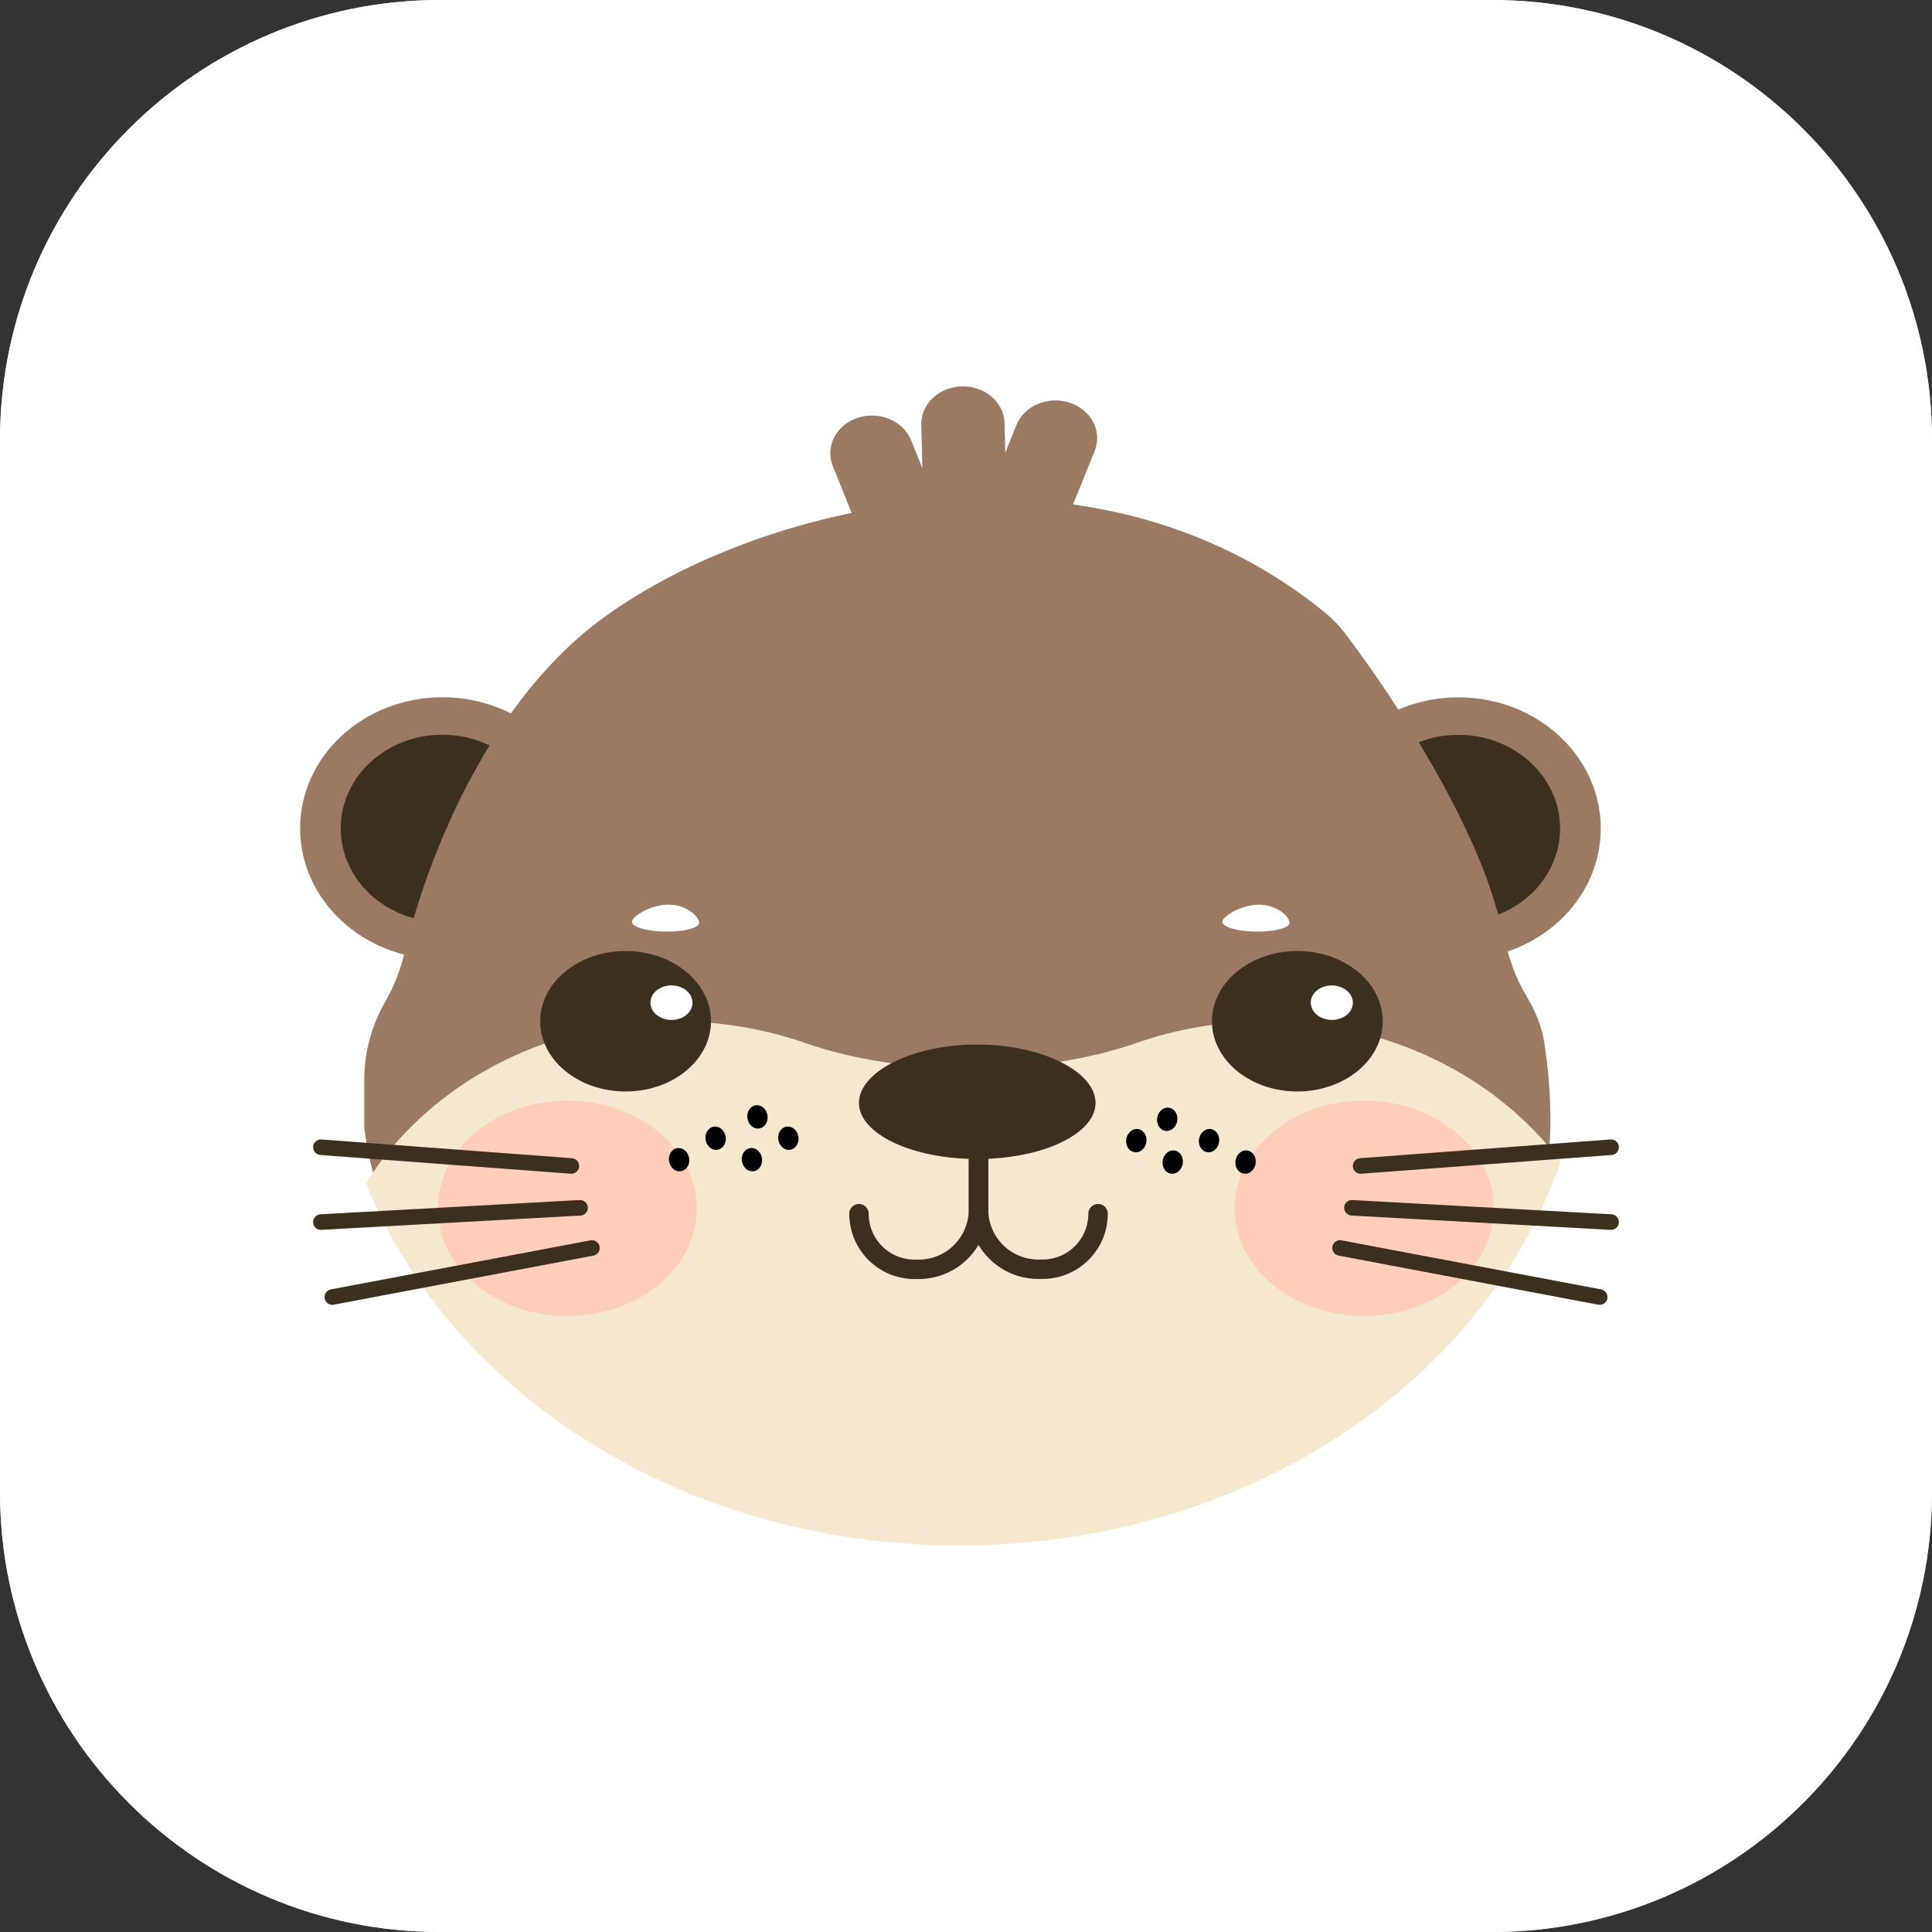<svg width="20" height="20" viewBox="0 0 20 20" fill="none" xmlns="http://www.w3.org/2000/svg">
<rect x="0" y="0" width="20" height="20" fill="#333333" stroke="none"/>
<g clip-path="url(#clip0_1006_17055)">
<path fill-rule="evenodd" clip-rule="evenodd" d="M15.444 0H4.556C2.04 0 0 2.04 0 4.556V15.444C0 17.96 2.04 20 4.556 20H15.444C17.96 20 20 17.96 20 15.444V4.556C20 2.04 17.96 0 15.444 0Z" fill="#DFEDF5"/>
<path fill-rule="evenodd" clip-rule="evenodd" d="M15.444 0H4.556C2.04 0 0 2.04 0 4.556V15.444C0 17.96 2.04 20 4.556 20H15.444C17.96 20 20 17.96 20 15.444V4.556C20 2.04 17.96 0 15.444 0Z" fill="white"/>
<ellipse cx="4.58" cy="8.575" rx="1.473" ry="1.357" fill="#9B7963"/>
<ellipse cx="4.579" cy="8.575" rx="1.052" ry="0.969" fill="#3B2F1E"/>
<ellipse cx="15.098" cy="8.576" rx="1.473" ry="1.357" fill="#9B7963"/>
<ellipse cx="15.098" cy="8.576" rx="1.052" ry="0.969" fill="#3B2F1E"/>
<path d="M6.184 6.442C5.019 7.328 4.408 8.936 4.196 9.832C4.155 10.001 4.099 10.166 4.016 10.319L3.967 10.408C3.838 10.645 3.771 10.91 3.771 11.179V11.675C3.87 12.526 4.348 13.268 4.575 13.532C5.416 14.728 7.579 15.284 8.555 15.412C11.319 15.662 12.33 15.254 13.402 14.869C14.475 14.484 15.423 13.578 15.836 12.739C16.115 12.172 16.069 11.316 15.986 10.791C15.96 10.625 15.895 10.468 15.809 10.324L15.795 10.299C15.659 10.072 15.59 9.813 15.53 9.555C15.298 8.549 14.444 7.242 13.928 6.562C13.867 6.481 13.796 6.407 13.717 6.342C11.267 4.341 7.767 5.238 6.184 6.442Z" fill="#9B7963"/>
<path fill-rule="evenodd" clip-rule="evenodd" d="M3.789 12.247C4.415 11.248 5.616 10.573 6.994 10.573C7.467 10.573 7.92 10.652 8.335 10.797C9.345 11.15 10.753 11.15 11.763 10.797C12.178 10.652 12.63 10.573 13.104 10.573C14.377 10.573 15.498 11.149 16.156 12.024C15.366 14.322 12.878 15.999 9.931 15.999C7.08 15.999 4.659 14.429 3.789 12.247Z" fill="#F5E8CF"/>
<path d="M9.537 4.397C9.532 4.182 9.721 4.004 9.959 4C10.197 3.995 10.394 4.165 10.399 4.38L10.407 4.686L10.521 4.401C10.603 4.199 10.85 4.095 11.074 4.169C11.298 4.242 11.413 4.466 11.332 4.668L10.938 5.643C10.857 5.845 10.609 5.95 10.386 5.876C10.314 5.852 10.253 5.814 10.207 5.765C10.146 5.796 10.077 5.815 10.002 5.816C9.941 5.817 9.883 5.807 9.83 5.787C9.79 5.897 9.697 5.99 9.567 6.032C9.343 6.106 9.096 6.002 9.014 5.8L8.621 4.824C8.54 4.622 8.655 4.399 8.879 4.325C9.103 4.252 9.35 4.356 9.432 4.558L9.548 4.846L9.537 4.397Z" fill="#9B7963"/>
<path d="M10.13 11.34V12.521C10.13 12.862 10.407 13.139 10.748 13.139H10.792C11.11 13.139 11.367 12.882 11.367 12.564V12.564" stroke="#3B2F1E" stroke-width="0.201" stroke-linecap="round" stroke-linejoin="round"/>
<path d="M10.129 11.34V12.521C10.129 12.863 9.852 13.14 9.51 13.14H9.467C9.149 13.14 8.892 12.882 8.892 12.564V12.564" stroke="#3B2F1E" stroke-width="0.201" stroke-linecap="round" stroke-linejoin="round"/>
<path d="M11.341 11.417C11.341 11.738 10.792 11.998 10.116 11.998C9.44 11.998 8.892 11.738 8.892 11.417C8.892 11.097 9.44 10.813 10.116 10.813C10.792 10.813 11.341 11.097 11.341 11.417Z" fill="#3B2F1E"/>
<ellipse cx="14.122" cy="12.509" rx="1.341" ry="1.115" fill="#FFCEB9"/>
<ellipse cx="5.873" cy="12.509" rx="1.341" ry="1.115" fill="#FFCEB9"/>
<ellipse cx="6.476" cy="10.572" rx="0.884" ry="0.727" fill="#3B2F1E"/>
<ellipse cx="13.43" cy="10.572" rx="0.884" ry="0.727" fill="#3B2F1E"/>
<path d="M5.915 12.07L3.322 11.876M6.005 12.503L3.322 12.651M6.128 12.919L3.44 13.427" stroke="#3B2F1E" stroke-width="0.161" stroke-linecap="round"/>
<path d="M14.085 12.07L16.678 11.876M13.995 12.503L16.678 12.651M13.872 12.919L16.56 13.427" stroke="#3B2F1E" stroke-width="0.161" stroke-linecap="round"/>
<ellipse cx="0.209" cy="0.189" rx="0.209" ry="0.189" transform="matrix(-0.903 -0.429 0.575 -0.818 7.031 10.624)" fill="white"/>
<ellipse cx="0.112" cy="0.115" rx="0.112" ry="0.115" transform="matrix(-0.827 -0.562 0.44 -0.898 7.883 11.728)" fill="black"/>
<ellipse cx="0.112" cy="0.115" rx="0.112" ry="0.115" transform="matrix(-0.827 -0.562 0.44 -0.898 7.45 11.949)" fill="black"/>
<ellipse cx="0.112" cy="0.115" rx="0.112" ry="0.115" transform="matrix(-0.827 -0.562 0.44 -0.898 7.072 12.171)" fill="black"/>
<ellipse cx="0.112" cy="0.115" rx="0.112" ry="0.115" transform="matrix(-0.827 -0.562 0.44 -0.898 8.203 11.949)" fill="black"/>
<ellipse cx="0.112" cy="0.115" rx="0.112" ry="0.115" transform="matrix(-0.827 -0.562 0.44 -0.898 7.826 12.171)" fill="black"/>
<ellipse cx="0.112" cy="0.115" rx="0.112" ry="0.115" transform="matrix(0.827 -0.562 -0.44 -0.898 12.041 11.753)" fill="black"/>
<ellipse cx="0.112" cy="0.115" rx="0.112" ry="0.115" transform="matrix(0.827 -0.562 -0.44 -0.898 12.474 11.974)" fill="black"/>
<ellipse cx="0.112" cy="0.115" rx="0.112" ry="0.115" transform="matrix(0.827 -0.562 -0.44 -0.898 12.852 12.196)" fill="black"/>
<ellipse cx="0.112" cy="0.115" rx="0.112" ry="0.115" transform="matrix(0.827 -0.562 -0.44 -0.898 11.721 11.974)" fill="black"/>
<ellipse cx="0.112" cy="0.115" rx="0.112" ry="0.115" transform="matrix(0.827 -0.562 -0.44 -0.898 12.098 12.196)" fill="black"/>
<path d="M6.541 9.541C6.543 9.488 6.735 9.362 6.928 9.365C7.12 9.368 7.24 9.499 7.238 9.553C7.236 9.606 7.078 9.647 6.886 9.644C6.693 9.641 6.539 9.595 6.541 9.541Z" fill="white"/>
<path d="M12.653 9.541C12.655 9.488 12.848 9.362 13.04 9.365C13.233 9.368 13.352 9.499 13.35 9.553C13.348 9.606 13.191 9.647 12.998 9.644C12.806 9.641 12.651 9.595 12.653 9.541Z" fill="white"/>
<ellipse cx="0.209" cy="0.189" rx="0.209" ry="0.189" transform="matrix(-0.903 -0.429 0.575 -0.818 13.867 10.624)" fill="white"/>
</g>
<defs>
<clipPath id="clip0_1006_17055">
<rect width="20" height="20" fill="white"/>
</clipPath>
</defs>
</svg>
